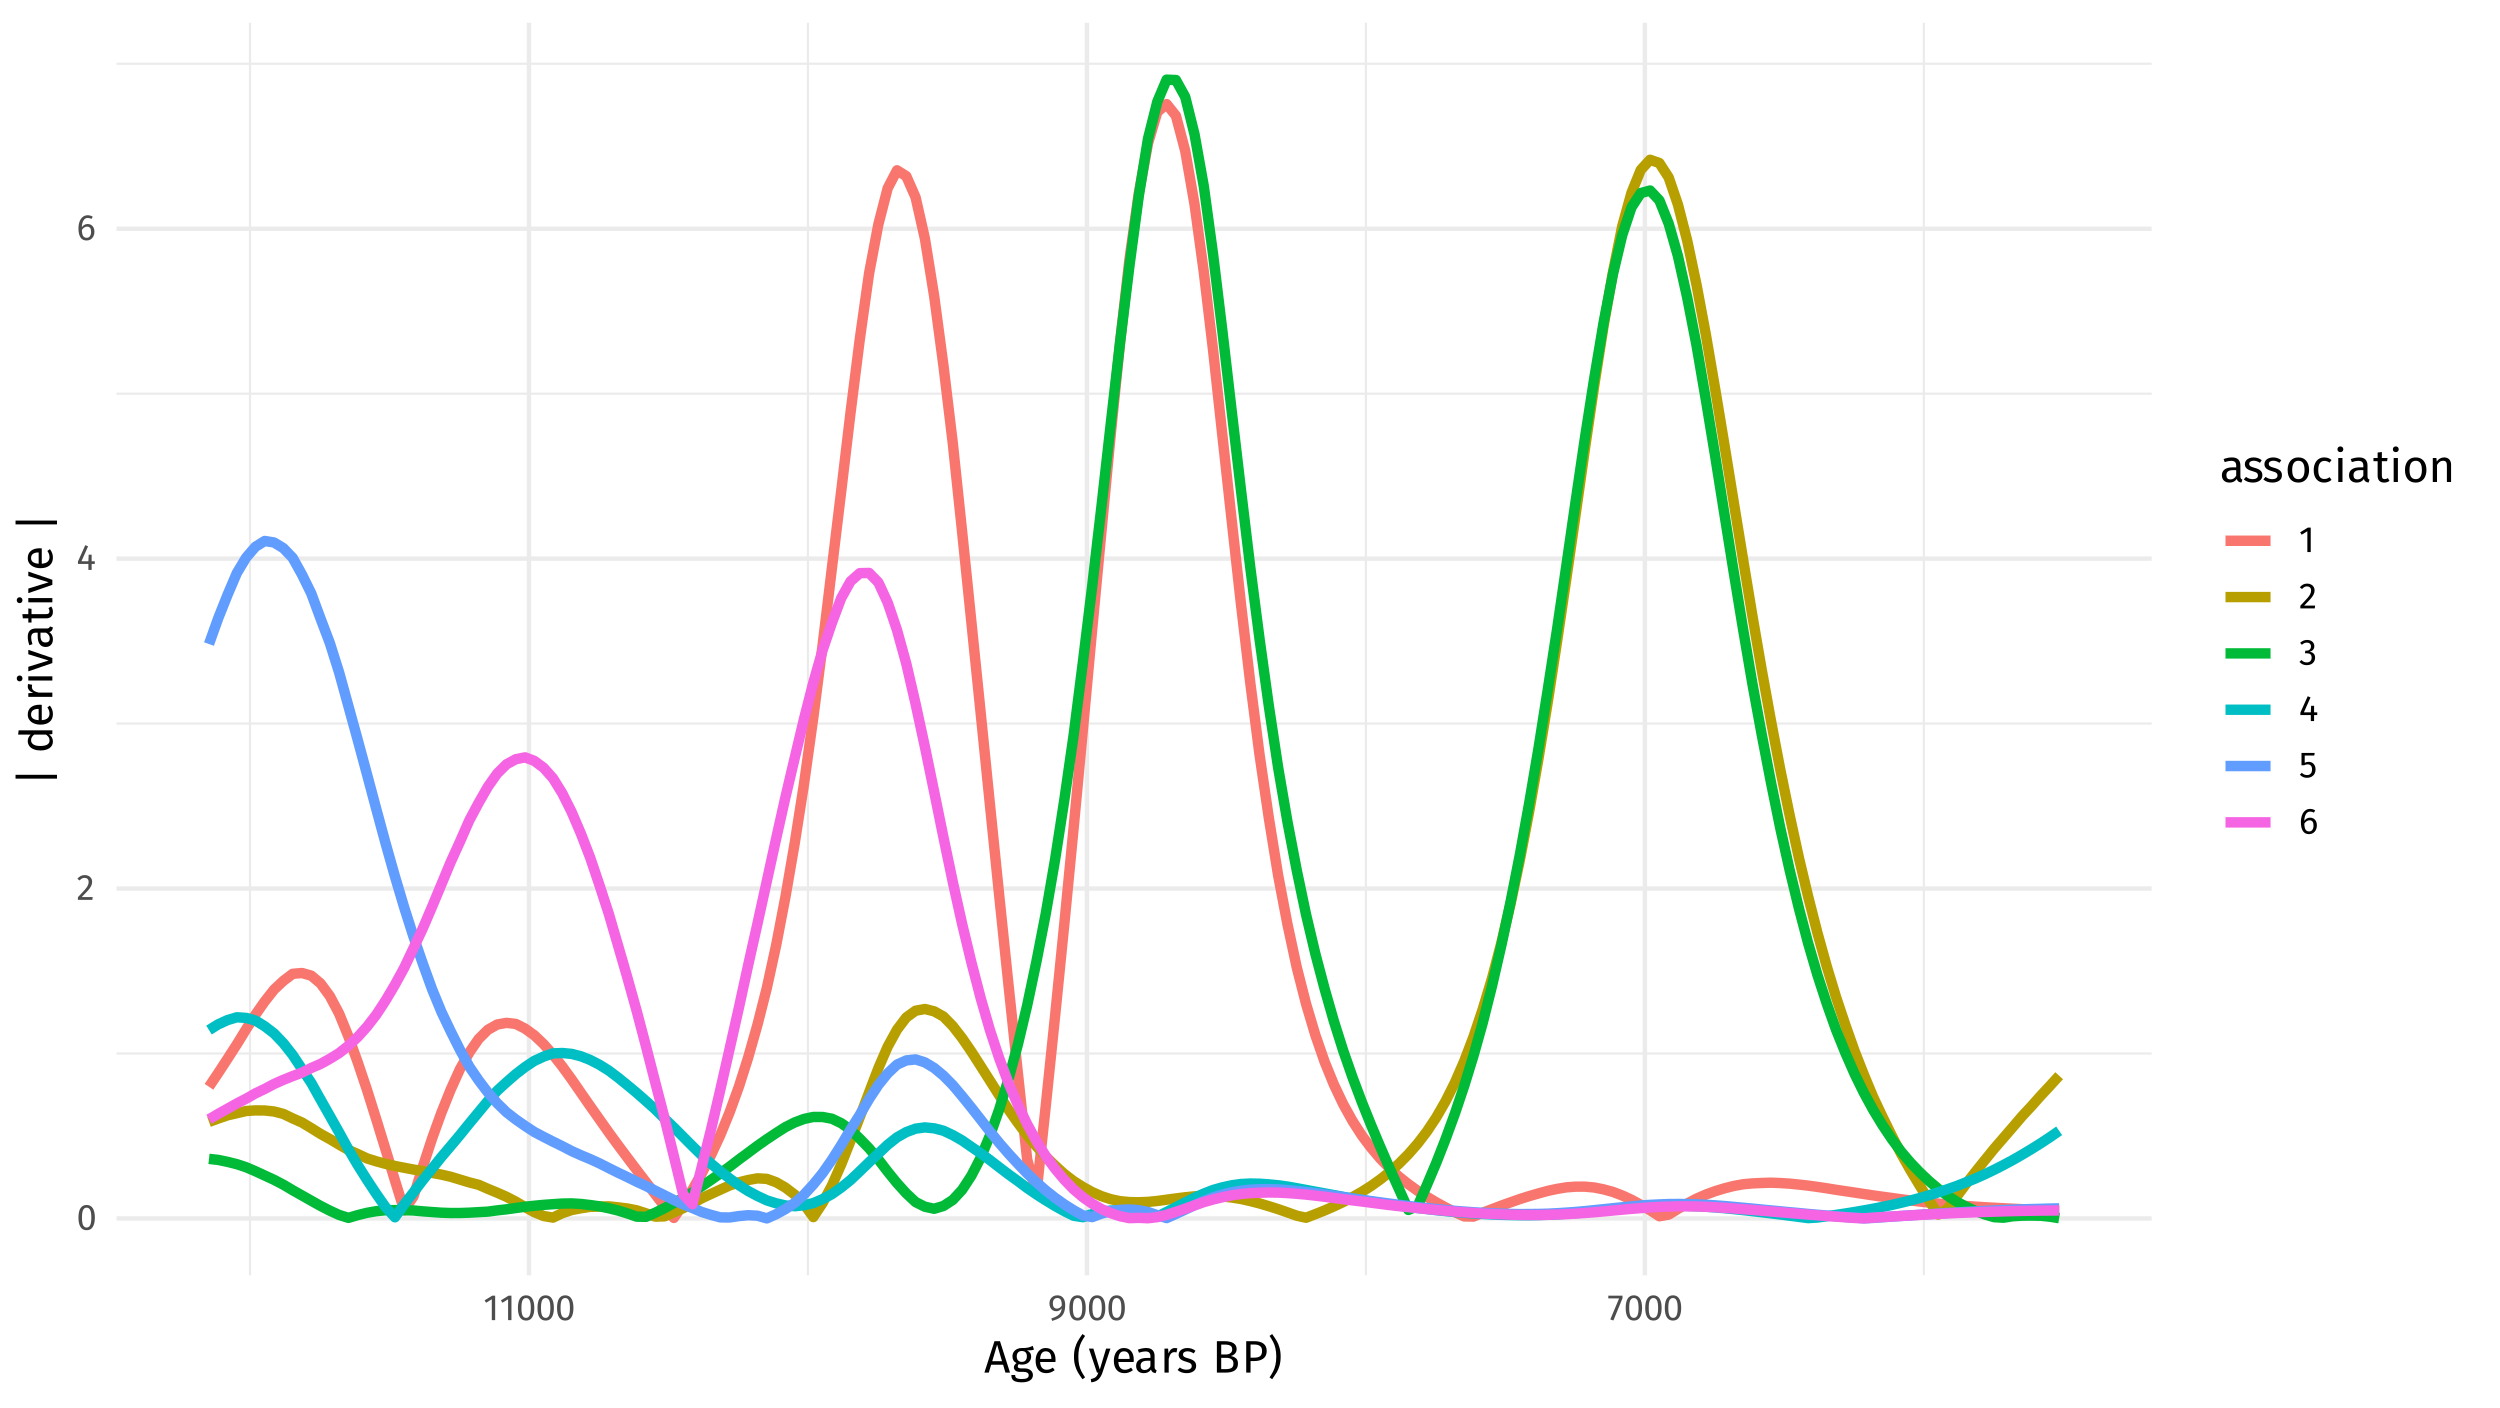 <?xml version="1.0" encoding="UTF-8"?>
<svg xmlns="http://www.w3.org/2000/svg" xmlns:xlink="http://www.w3.org/1999/xlink" width="767pt" height="432pt" viewBox="0 0 767 432" version="1.1">
<defs>
<g>
<symbol overflow="visible" id="glyph0-0">
<path style="stroke:none;" d="M 6.078 -11.766 L 6.078 3.922 L 1.375 3.922 L 1.375 -11.766 Z M 5.484 -11.188 L 2 -11.188 L 2 3.344 L 5.484 3.344 Z M 3.625 -5.047 C 4.07 -5.047 4.391 -4.926 4.578 -4.688 C 4.773 -4.445 4.875 -4.141 4.875 -3.766 C 4.875 -3.367 4.789 -3.062 4.625 -2.844 C 4.457 -2.625 4.188 -2.488 3.812 -2.438 L 3.812 -1.938 C 3.812 -1.852 3.781 -1.785 3.719 -1.734 C 3.664 -1.691 3.602 -1.672 3.531 -1.672 C 3.457 -1.672 3.391 -1.691 3.328 -1.734 C 3.273 -1.785 3.25 -1.852 3.25 -1.938 L 3.25 -2.875 C 3.645 -2.895 3.91 -2.969 4.047 -3.094 C 4.191 -3.219 4.266 -3.43 4.266 -3.734 C 4.266 -3.984 4.219 -4.176 4.125 -4.312 C 4.031 -4.445 3.848 -4.516 3.578 -4.516 C 3.367 -4.516 3.176 -4.473 3 -4.391 C 2.938 -4.367 2.891 -4.359 2.859 -4.359 C 2.773 -4.359 2.707 -4.379 2.656 -4.422 C 2.613 -4.473 2.594 -4.535 2.594 -4.609 C 2.594 -4.754 2.703 -4.863 2.922 -4.938 C 3.141 -5.008 3.375 -5.047 3.625 -5.047 Z M 3.531 -1.344 C 3.645 -1.344 3.738 -1.305 3.812 -1.234 C 3.883 -1.16 3.922 -1.066 3.922 -0.953 C 3.922 -0.828 3.883 -0.723 3.812 -0.641 C 3.738 -0.566 3.645 -0.531 3.531 -0.531 C 3.414 -0.531 3.32 -0.566 3.25 -0.641 C 3.176 -0.723 3.141 -0.828 3.141 -0.953 C 3.141 -1.066 3.176 -1.16 3.25 -1.234 C 3.32 -1.305 3.414 -1.344 3.531 -1.344 Z M 3.531 -1.344 "/>
</symbol>
<symbol overflow="visible" id="glyph0-1">
<path style="stroke:none;" d="M 3.125 -7.609 C 3.957 -7.609 4.582 -7.273 5 -6.609 C 5.426 -5.953 5.641 -4.992 5.641 -3.734 C 5.641 -2.484 5.426 -1.523 5 -0.859 C 4.582 -0.191 3.957 0.141 3.125 0.141 C 2.289 0.141 1.66 -0.191 1.234 -0.859 C 0.816 -1.523 0.609 -2.484 0.609 -3.734 C 0.609 -4.992 0.816 -5.953 1.234 -6.609 C 1.66 -7.273 2.289 -7.609 3.125 -7.609 Z M 3.125 -6.781 C 2.633 -6.781 2.27 -6.539 2.031 -6.062 C 1.801 -5.594 1.688 -4.816 1.688 -3.734 C 1.688 -2.66 1.801 -1.883 2.031 -1.406 C 2.27 -0.926 2.633 -0.688 3.125 -0.688 C 3.602 -0.688 3.961 -0.926 4.203 -1.406 C 4.441 -1.883 4.562 -2.66 4.562 -3.734 C 4.562 -4.805 4.441 -5.582 4.203 -6.062 C 3.961 -6.539 3.602 -6.781 3.125 -6.781 Z M 3.125 -6.781 "/>
</symbol>
<symbol overflow="visible" id="glyph0-2">
<path style="stroke:none;" d="M 2.547 -7.609 C 2.992 -7.609 3.391 -7.516 3.734 -7.328 C 4.078 -7.148 4.344 -6.906 4.531 -6.594 C 4.719 -6.289 4.812 -5.945 4.812 -5.562 C 4.812 -5.102 4.707 -4.664 4.5 -4.25 C 4.289 -3.832 3.973 -3.379 3.547 -2.891 C 3.117 -2.398 2.473 -1.723 1.609 -0.859 L 4.984 -0.859 L 4.859 0 L 0.438 0 L 0.438 -0.812 C 1.438 -1.852 2.145 -2.613 2.562 -3.094 C 2.977 -3.57 3.273 -3.988 3.453 -4.344 C 3.641 -4.707 3.734 -5.098 3.734 -5.516 C 3.734 -5.898 3.617 -6.203 3.391 -6.422 C 3.172 -6.641 2.875 -6.75 2.5 -6.75 C 2.188 -6.75 1.914 -6.688 1.688 -6.562 C 1.457 -6.438 1.211 -6.227 0.953 -5.938 L 0.281 -6.469 C 0.582 -6.852 0.922 -7.141 1.297 -7.328 C 1.672 -7.516 2.086 -7.609 2.547 -7.609 Z M 2.547 -7.609 "/>
</symbol>
<symbol overflow="visible" id="glyph0-3">
<path style="stroke:none;" d="M 5.625 -2.672 L 5.625 -1.844 L 4.656 -1.844 L 4.656 0 L 3.656 0 L 3.656 -1.844 L 0.453 -1.844 L 0.453 -2.594 L 2.703 -7.609 L 3.562 -7.25 L 1.531 -2.672 L 3.656 -2.672 L 3.75 -4.688 L 4.656 -4.688 L 4.656 -2.672 Z M 5.625 -2.672 "/>
</symbol>
<symbol overflow="visible" id="glyph0-4">
<path style="stroke:none;" d="M 3.453 -4.922 C 3.828 -4.922 4.172 -4.832 4.484 -4.656 C 4.805 -4.477 5.055 -4.207 5.234 -3.844 C 5.422 -3.488 5.516 -3.055 5.516 -2.547 C 5.516 -2.016 5.41 -1.547 5.203 -1.141 C 4.992 -0.734 4.707 -0.414 4.344 -0.188 C 3.977 0.031 3.578 0.141 3.141 0.141 C 2.266 0.141 1.625 -0.18 1.219 -0.828 C 0.812 -1.473 0.609 -2.367 0.609 -3.516 C 0.609 -4.328 0.723 -5.039 0.953 -5.656 C 1.18 -6.281 1.508 -6.758 1.938 -7.094 C 2.363 -7.438 2.867 -7.609 3.453 -7.609 C 4.016 -7.609 4.531 -7.453 5 -7.141 L 4.594 -6.469 C 4.238 -6.676 3.852 -6.781 3.438 -6.781 C 2.895 -6.781 2.469 -6.523 2.156 -6.016 C 1.844 -5.504 1.672 -4.812 1.641 -3.938 C 2.109 -4.594 2.711 -4.922 3.453 -4.922 Z M 3.141 -0.688 C 3.566 -0.688 3.895 -0.848 4.125 -1.172 C 4.363 -1.504 4.484 -1.953 4.484 -2.516 C 4.484 -3.578 4.078 -4.109 3.266 -4.109 C 2.941 -4.109 2.641 -4.016 2.359 -3.828 C 2.086 -3.648 1.852 -3.398 1.656 -3.078 C 1.676 -2.254 1.801 -1.648 2.031 -1.266 C 2.27 -0.879 2.641 -0.688 3.141 -0.688 Z M 3.141 -0.688 "/>
</symbol>
<symbol overflow="visible" id="glyph0-5">
<path style="stroke:none;" d="M 4.641 -7.5 L 4.641 -6.719 L 1.844 0.109 L 0.891 -0.203 L 3.594 -6.656 L 0.281 -6.656 L 0.281 -7.5 Z M 4.641 -7.5 "/>
</symbol>
<symbol overflow="visible" id="glyph0-6">
<path style="stroke:none;" d="M 2.906 -7.609 C 3.695 -7.609 4.297 -7.348 4.703 -6.828 C 5.117 -6.305 5.328 -5.594 5.328 -4.688 C 5.328 -3.664 5.188 -2.844 4.906 -2.219 C 4.633 -1.594 4.211 -1.094 3.641 -0.719 C 3.078 -0.352 2.305 -0.031 1.328 0.25 L 1.094 -0.531 C 2.094 -0.812 2.859 -1.191 3.391 -1.672 C 3.93 -2.16 4.219 -2.812 4.25 -3.625 C 4.082 -3.352 3.852 -3.133 3.562 -2.969 C 3.27 -2.801 2.941 -2.719 2.578 -2.719 C 2.191 -2.719 1.836 -2.816 1.516 -3.016 C 1.203 -3.211 0.953 -3.492 0.766 -3.859 C 0.586 -4.223 0.5 -4.645 0.5 -5.125 C 0.5 -5.633 0.609 -6.078 0.828 -6.453 C 1.047 -6.828 1.332 -7.113 1.688 -7.312 C 2.051 -7.508 2.457 -7.609 2.906 -7.609 Z M 2.797 -3.531 C 3.379 -3.531 3.875 -3.836 4.281 -4.453 C 4.289 -5.285 4.188 -5.879 3.969 -6.234 C 3.75 -6.598 3.398 -6.781 2.922 -6.781 C 2.484 -6.781 2.145 -6.633 1.906 -6.344 C 1.664 -6.062 1.547 -5.648 1.547 -5.109 C 1.547 -4.586 1.656 -4.191 1.875 -3.922 C 2.102 -3.66 2.41 -3.531 2.797 -3.531 Z M 2.797 -3.531 "/>
</symbol>
<symbol overflow="visible" id="glyph0-7">
<path style="stroke:none;" d="M 3.625 -7.5 L 3.625 0 L 2.594 0 L 2.594 -6.391 L 0.844 -5.328 L 0.391 -6.062 L 2.719 -7.5 Z M 3.625 -7.5 "/>
</symbol>
<symbol overflow="visible" id="glyph0-8">
<path style="stroke:none;" d="M 2.516 -7.609 C 2.984 -7.609 3.383 -7.52 3.719 -7.344 C 4.051 -7.176 4.301 -6.945 4.469 -6.656 C 4.645 -6.363 4.734 -6.047 4.734 -5.703 C 4.734 -5.242 4.598 -4.867 4.328 -4.578 C 4.066 -4.285 3.719 -4.086 3.281 -3.984 C 3.781 -3.93 4.188 -3.75 4.5 -3.438 C 4.812 -3.125 4.969 -2.695 4.969 -2.156 C 4.969 -1.727 4.863 -1.336 4.656 -0.984 C 4.445 -0.629 4.148 -0.352 3.766 -0.156 C 3.379 0.039 2.93 0.141 2.422 0.141 C 1.961 0.141 1.539 0.055 1.156 -0.109 C 0.781 -0.285 0.453 -0.539 0.172 -0.875 L 0.781 -1.438 C 1.031 -1.188 1.281 -1 1.531 -0.875 C 1.789 -0.758 2.078 -0.703 2.391 -0.703 C 2.859 -0.703 3.227 -0.832 3.5 -1.094 C 3.77 -1.363 3.906 -1.723 3.906 -2.172 C 3.906 -2.66 3.773 -3.004 3.516 -3.203 C 3.266 -3.41 2.895 -3.516 2.406 -3.516 L 1.844 -3.516 L 1.969 -4.312 L 2.359 -4.312 C 2.742 -4.312 3.062 -4.426 3.312 -4.656 C 3.57 -4.883 3.703 -5.211 3.703 -5.641 C 3.703 -5.984 3.586 -6.258 3.359 -6.469 C 3.141 -6.676 2.844 -6.781 2.469 -6.781 C 2.176 -6.781 1.906 -6.727 1.656 -6.625 C 1.414 -6.52 1.172 -6.348 0.922 -6.109 L 0.375 -6.719 C 1.008 -7.312 1.723 -7.609 2.516 -7.609 Z M 2.516 -7.609 "/>
</symbol>
<symbol overflow="visible" id="glyph0-9">
<path style="stroke:none;" d="M 4.703 -6.688 L 1.781 -6.688 L 1.781 -4.484 C 2.164 -4.672 2.566 -4.766 2.984 -4.766 C 3.617 -4.766 4.129 -4.551 4.516 -4.125 C 4.91 -3.707 5.109 -3.129 5.109 -2.391 C 5.109 -1.898 5 -1.461 4.781 -1.078 C 4.562 -0.691 4.254 -0.391 3.859 -0.172 C 3.473 0.035 3.023 0.141 2.516 0.141 C 2.055 0.141 1.645 0.062 1.281 -0.094 C 0.926 -0.258 0.598 -0.5 0.297 -0.812 L 0.891 -1.406 C 1.129 -1.164 1.375 -0.988 1.625 -0.875 C 1.883 -0.758 2.176 -0.703 2.5 -0.703 C 2.977 -0.703 3.352 -0.852 3.625 -1.156 C 3.895 -1.457 4.031 -1.879 4.031 -2.422 C 4.031 -2.961 3.906 -3.359 3.656 -3.609 C 3.414 -3.859 3.086 -3.984 2.672 -3.984 C 2.473 -3.984 2.289 -3.961 2.125 -3.922 C 1.957 -3.879 1.785 -3.812 1.609 -3.719 L 0.797 -3.719 L 0.797 -7.5 L 4.844 -7.5 Z M 4.703 -6.688 "/>
</symbol>
<symbol overflow="visible" id="glyph1-0">
<path style="stroke:none;" d="M 7.609 -14.703 L 7.609 4.906 L 1.719 4.906 L 1.719 -14.703 Z M 6.844 -13.969 L 2.484 -13.969 L 2.484 4.172 L 6.844 4.172 Z M 4.531 -6.312 C 5.094 -6.312 5.492 -6.16 5.734 -5.859 C 5.973 -5.566 6.094 -5.18 6.094 -4.703 C 6.094 -4.211 5.984 -3.832 5.766 -3.562 C 5.555 -3.289 5.223 -3.117 4.766 -3.047 L 4.766 -2.422 C 4.766 -2.316 4.727 -2.234 4.656 -2.172 C 4.582 -2.117 4.5 -2.094 4.406 -2.094 C 4.312 -2.094 4.227 -2.117 4.156 -2.172 C 4.094 -2.234 4.062 -2.316 4.062 -2.422 L 4.062 -3.594 C 4.551 -3.625 4.883 -3.719 5.062 -3.875 C 5.238 -4.031 5.328 -4.297 5.328 -4.672 C 5.328 -4.984 5.266 -5.223 5.141 -5.391 C 5.023 -5.555 4.805 -5.641 4.484 -5.641 C 4.211 -5.641 3.969 -5.586 3.75 -5.484 C 3.676 -5.461 3.613 -5.453 3.562 -5.453 C 3.469 -5.453 3.391 -5.477 3.328 -5.531 C 3.266 -5.594 3.234 -5.672 3.234 -5.766 C 3.234 -5.941 3.367 -6.078 3.641 -6.172 C 3.922 -6.266 4.219 -6.312 4.531 -6.312 Z M 4.406 -1.688 C 4.551 -1.688 4.672 -1.641 4.766 -1.547 C 4.859 -1.453 4.906 -1.332 4.906 -1.188 C 4.906 -1.039 4.859 -0.914 4.766 -0.812 C 4.672 -0.719 4.551 -0.672 4.406 -0.672 C 4.27 -0.672 4.156 -0.719 4.062 -0.812 C 3.969 -0.914 3.922 -1.039 3.922 -1.188 C 3.922 -1.332 3.969 -1.453 4.062 -1.547 C 4.156 -1.641 4.27 -1.688 4.406 -1.688 Z M 4.406 -1.688 "/>
</symbol>
<symbol overflow="visible" id="glyph1-1">
<path style="stroke:none;" d="M 6.531 0 L 5.812 -2.422 L 2.156 -2.422 L 1.422 0 L 0.078 0 L 3.172 -9.641 L 4.859 -9.641 L 7.938 0 Z M 2.484 -3.5 L 5.484 -3.5 L 3.984 -8.547 Z M 2.484 -3.5 "/>
</symbol>
<symbol overflow="visible" id="glyph1-2">
<path style="stroke:none;" d="M 7.281 -7.047 C 7 -6.953 6.691 -6.891 6.359 -6.859 C 6.023 -6.828 5.613 -6.812 5.125 -6.812 C 5.988 -6.426 6.422 -5.805 6.422 -4.953 C 6.422 -4.211 6.164 -3.609 5.656 -3.141 C 5.156 -2.68 4.473 -2.453 3.609 -2.453 C 3.273 -2.453 2.961 -2.5 2.672 -2.594 C 2.555 -2.52 2.469 -2.414 2.406 -2.281 C 2.344 -2.156 2.312 -2.031 2.312 -1.906 C 2.312 -1.5 2.633 -1.297 3.281 -1.297 L 4.453 -1.297 C 4.941 -1.297 5.379 -1.207 5.766 -1.031 C 6.148 -0.852 6.445 -0.609 6.656 -0.297 C 6.863 0.004 6.969 0.348 6.969 0.734 C 6.969 1.453 6.672 2.004 6.078 2.391 C 5.492 2.785 4.641 2.984 3.516 2.984 C 2.723 2.984 2.094 2.898 1.625 2.734 C 1.164 2.566 0.836 2.32 0.641 2 C 0.441 1.676 0.344 1.254 0.344 0.734 L 1.516 0.734 C 1.516 1.035 1.566 1.27 1.672 1.438 C 1.785 1.613 1.988 1.742 2.281 1.828 C 2.57 1.922 2.984 1.969 3.516 1.969 C 4.285 1.969 4.836 1.875 5.172 1.688 C 5.504 1.5 5.672 1.211 5.672 0.828 C 5.672 0.484 5.539 0.223 5.281 0.047 C 5.02 -0.129 4.656 -0.219 4.188 -0.219 L 3.031 -0.219 C 2.406 -0.219 1.93 -0.348 1.609 -0.609 C 1.285 -0.879 1.125 -1.219 1.125 -1.625 C 1.125 -1.863 1.191 -2.094 1.328 -2.312 C 1.473 -2.539 1.676 -2.742 1.938 -2.922 C 1.5 -3.148 1.18 -3.426 0.984 -3.75 C 0.785 -4.082 0.688 -4.488 0.688 -4.969 C 0.688 -5.469 0.805 -5.91 1.047 -6.297 C 1.297 -6.691 1.641 -7 2.078 -7.219 C 2.516 -7.438 3 -7.547 3.531 -7.547 C 4.102 -7.535 4.586 -7.555 4.984 -7.609 C 5.379 -7.66 5.703 -7.727 5.953 -7.812 C 6.211 -7.906 6.531 -8.035 6.906 -8.203 Z M 3.531 -6.625 C 3.039 -6.625 2.66 -6.473 2.391 -6.172 C 2.129 -5.867 2 -5.469 2 -4.969 C 2 -4.469 2.133 -4.062 2.406 -3.75 C 2.676 -3.445 3.062 -3.297 3.562 -3.297 C 4.062 -3.297 4.441 -3.441 4.703 -3.734 C 4.973 -4.035 5.109 -4.453 5.109 -4.984 C 5.109 -6.078 4.582 -6.625 3.531 -6.625 Z M 3.531 -6.625 "/>
</symbol>
<symbol overflow="visible" id="glyph1-3">
<path style="stroke:none;" d="M 6.906 -3.906 C 6.906 -3.688 6.895 -3.469 6.875 -3.25 L 2.172 -3.25 C 2.223 -2.438 2.426 -1.836 2.781 -1.453 C 3.133 -1.066 3.594 -0.875 4.156 -0.875 C 4.508 -0.875 4.836 -0.926 5.141 -1.031 C 5.441 -1.133 5.754 -1.301 6.078 -1.531 L 6.641 -0.75 C 5.848 -0.133 4.988 0.172 4.062 0.172 C 3.031 0.172 2.227 -0.16 1.656 -0.828 C 1.082 -1.504 0.797 -2.43 0.797 -3.609 C 0.797 -4.379 0.922 -5.055 1.172 -5.641 C 1.422 -6.234 1.773 -6.695 2.234 -7.031 C 2.691 -7.375 3.234 -7.547 3.859 -7.547 C 4.836 -7.547 5.586 -7.223 6.109 -6.578 C 6.641 -5.93 6.906 -5.039 6.906 -3.906 Z M 5.625 -4.281 C 5.625 -5.008 5.477 -5.566 5.188 -5.953 C 4.906 -6.336 4.473 -6.531 3.891 -6.531 C 2.836 -6.531 2.266 -5.754 2.172 -4.203 L 5.625 -4.203 Z M 5.625 -4.281 "/>
</symbol>
<symbol overflow="visible" id="glyph1-4">
<path style="stroke:none;" d=""/>
</symbol>
<symbol overflow="visible" id="glyph1-5">
<path style="stroke:none;" d="M 3.969 -11.266 C 3.488 -10.547 3.102 -9.906 2.812 -9.344 C 2.531 -8.781 2.305 -8.141 2.141 -7.422 C 1.984 -6.703 1.906 -5.863 1.906 -4.906 C 1.906 -3.945 1.984 -3.109 2.141 -2.391 C 2.305 -1.672 2.531 -1.023 2.812 -0.453 C 3.102 0.117 3.488 0.758 3.969 1.469 L 3.156 2.031 C 2.539 1.156 2.066 0.438 1.734 -0.125 C 1.41 -0.695 1.133 -1.375 0.906 -2.156 C 0.676 -2.945 0.562 -3.863 0.562 -4.906 C 0.562 -5.938 0.676 -6.844 0.906 -7.625 C 1.133 -8.414 1.41 -9.094 1.734 -9.656 C 2.066 -10.227 2.539 -10.953 3.156 -11.828 Z M 3.969 -11.266 "/>
</symbol>
<symbol overflow="visible" id="glyph1-6">
<path style="stroke:none;" d="M 4.281 0.047 C 3.988 0.898 3.582 1.578 3.062 2.078 C 2.551 2.578 1.816 2.879 0.859 2.984 L 0.719 1.969 C 1.195 1.883 1.582 1.766 1.875 1.609 C 2.164 1.453 2.395 1.25 2.562 1 C 2.738 0.75 2.898 0.414 3.047 0 L 2.625 0 L 0.141 -7.375 L 1.516 -7.375 L 3.484 -0.938 L 5.422 -7.375 L 6.75 -7.375 Z M 4.281 0.047 "/>
</symbol>
<symbol overflow="visible" id="glyph1-7">
<path style="stroke:none;" d="M 6.297 -1.719 C 6.297 -1.426 6.348 -1.207 6.453 -1.062 C 6.555 -0.914 6.711 -0.805 6.922 -0.734 L 6.625 0.172 C 6.238 0.117 5.926 0.008 5.688 -0.156 C 5.457 -0.32 5.289 -0.582 5.188 -0.938 C 4.688 -0.195 3.953 0.172 2.984 0.172 C 2.254 0.172 1.676 -0.031 1.25 -0.438 C 0.832 -0.852 0.625 -1.395 0.625 -2.062 C 0.625 -2.844 0.906 -3.441 1.469 -3.859 C 2.039 -4.285 2.844 -4.5 3.875 -4.5 L 5.016 -4.5 L 5.016 -5.047 C 5.016 -5.566 4.883 -5.938 4.625 -6.156 C 4.375 -6.383 3.988 -6.5 3.469 -6.5 C 2.926 -6.5 2.266 -6.367 1.484 -6.109 L 1.156 -7.047 C 2.07 -7.379 2.922 -7.547 3.703 -7.547 C 4.578 -7.547 5.227 -7.332 5.656 -6.906 C 6.082 -6.477 6.297 -5.875 6.297 -5.094 Z M 3.281 -0.797 C 4.008 -0.797 4.586 -1.18 5.016 -1.953 L 5.016 -3.641 L 4.047 -3.641 C 2.68 -3.641 2 -3.133 2 -2.125 C 2 -1.688 2.102 -1.352 2.312 -1.125 C 2.531 -0.906 2.852 -0.797 3.281 -0.797 Z M 3.281 -0.797 "/>
</symbol>
<symbol overflow="visible" id="glyph1-8">
<path style="stroke:none;" d="M 4.531 -7.547 C 4.789 -7.547 5.035 -7.52 5.266 -7.469 L 5.031 -6.203 C 4.801 -6.254 4.582 -6.281 4.375 -6.281 C 3.926 -6.281 3.562 -6.113 3.281 -5.781 C 3 -5.445 2.781 -4.926 2.625 -4.219 L 2.625 0 L 1.328 0 L 1.328 -7.375 L 2.438 -7.375 L 2.562 -5.875 C 2.758 -6.426 3.023 -6.844 3.359 -7.125 C 3.691 -7.406 4.082 -7.547 4.531 -7.547 Z M 4.531 -7.547 "/>
</symbol>
<symbol overflow="visible" id="glyph1-9">
<path style="stroke:none;" d="M 3.328 -7.547 C 3.836 -7.547 4.289 -7.473 4.688 -7.328 C 5.094 -7.191 5.477 -6.984 5.844 -6.703 L 5.297 -5.891 C 4.953 -6.109 4.629 -6.27 4.328 -6.375 C 4.023 -6.477 3.707 -6.531 3.375 -6.531 C 2.957 -6.531 2.625 -6.441 2.375 -6.266 C 2.133 -6.086 2.016 -5.852 2.016 -5.562 C 2.016 -5.258 2.129 -5.023 2.359 -4.859 C 2.586 -4.691 3 -4.531 3.594 -4.375 C 4.414 -4.164 5.031 -3.883 5.438 -3.531 C 5.844 -3.176 6.047 -2.691 6.047 -2.078 C 6.047 -1.348 5.766 -0.789 5.203 -0.406 C 4.641 -0.02 3.953 0.172 3.141 0.172 C 2.016 0.172 1.082 -0.148 0.344 -0.797 L 1.031 -1.578 C 1.656 -1.109 2.348 -0.875 3.109 -0.875 C 3.598 -0.875 3.984 -0.973 4.266 -1.172 C 4.547 -1.367 4.688 -1.641 4.688 -1.984 C 4.688 -2.234 4.633 -2.438 4.531 -2.594 C 4.426 -2.75 4.25 -2.883 4 -3 C 3.75 -3.113 3.379 -3.238 2.891 -3.375 C 2.109 -3.582 1.539 -3.859 1.188 -4.203 C 0.844 -4.547 0.672 -4.984 0.672 -5.516 C 0.672 -5.898 0.785 -6.25 1.016 -6.562 C 1.242 -6.875 1.562 -7.113 1.969 -7.281 C 2.375 -7.457 2.828 -7.547 3.328 -7.547 Z M 3.328 -7.547 "/>
</symbol>
<symbol overflow="visible" id="glyph1-10">
<path style="stroke:none;" d="M 5.656 -5.094 C 6.32 -4.977 6.859 -4.742 7.266 -4.391 C 7.672 -4.035 7.875 -3.488 7.875 -2.75 C 7.875 -0.914 6.602 0 4.062 0 L 1.406 0 L 1.406 -9.641 L 3.688 -9.641 C 4.906 -9.641 5.836 -9.438 6.484 -9.031 C 7.141 -8.633 7.469 -8.023 7.469 -7.203 C 7.469 -6.648 7.289 -6.188 6.938 -5.812 C 6.582 -5.438 6.156 -5.195 5.656 -5.094 Z M 2.734 -8.594 L 2.734 -5.562 L 4.188 -5.562 C 4.75 -5.562 5.207 -5.695 5.562 -5.969 C 5.926 -6.238 6.109 -6.617 6.109 -7.109 C 6.109 -7.672 5.914 -8.055 5.531 -8.266 C 5.156 -8.484 4.586 -8.594 3.828 -8.594 Z M 4.062 -1.062 C 4.844 -1.062 5.441 -1.176 5.859 -1.406 C 6.273 -1.645 6.484 -2.094 6.484 -2.75 C 6.484 -3.383 6.281 -3.836 5.875 -4.109 C 5.477 -4.391 4.957 -4.531 4.312 -4.531 L 2.734 -4.531 L 2.734 -1.062 Z M 4.062 -1.062 "/>
</symbol>
<symbol overflow="visible" id="glyph1-11">
<path style="stroke:none;" d="M 3.938 -9.641 C 5.125 -9.641 6.047 -9.391 6.703 -8.891 C 7.359 -8.391 7.688 -7.645 7.688 -6.656 C 7.688 -5.602 7.344 -4.82 6.656 -4.312 C 5.977 -3.801 5.078 -3.547 3.953 -3.547 L 2.734 -3.547 L 2.734 0 L 1.406 0 L 1.406 -9.641 Z M 3.891 -4.594 C 4.66 -4.594 5.25 -4.738 5.656 -5.031 C 6.062 -5.332 6.266 -5.875 6.266 -6.656 C 6.266 -7.344 6.062 -7.836 5.656 -8.141 C 5.25 -8.453 4.672 -8.609 3.922 -8.609 L 2.734 -8.609 L 2.734 -4.594 Z M 3.891 -4.594 "/>
</symbol>
<symbol overflow="visible" id="glyph1-12">
<path style="stroke:none;" d="M 1.375 -11.828 C 1.988 -10.953 2.461 -10.227 2.797 -9.656 C 3.129 -9.094 3.406 -8.414 3.625 -7.625 C 3.852 -6.844 3.969 -5.938 3.969 -4.906 C 3.969 -3.863 3.852 -2.945 3.625 -2.156 C 3.406 -1.375 3.129 -0.695 2.797 -0.125 C 2.461 0.438 1.988 1.156 1.375 2.031 L 0.562 1.469 C 1.039 0.758 1.422 0.117 1.703 -0.453 C 1.992 -1.023 2.219 -1.672 2.375 -2.391 C 2.539 -3.109 2.625 -3.945 2.625 -4.906 C 2.625 -5.863 2.539 -6.703 2.375 -7.422 C 2.219 -8.141 1.992 -8.781 1.703 -9.344 C 1.422 -9.906 1.039 -10.547 0.562 -11.266 Z M 1.375 -11.828 "/>
</symbol>
<symbol overflow="visible" id="glyph1-13">
<path style="stroke:none;" d="M 4.109 -7.547 C 5.141 -7.547 5.941 -7.195 6.516 -6.5 C 7.086 -5.812 7.375 -4.879 7.375 -3.703 C 7.375 -2.93 7.242 -2.254 6.984 -1.672 C 6.723 -1.086 6.344 -0.633 5.844 -0.312 C 5.352 0.008 4.77 0.172 4.094 0.172 C 3.051 0.172 2.238 -0.172 1.656 -0.859 C 1.082 -1.555 0.797 -2.5 0.797 -3.688 C 0.797 -4.445 0.926 -5.117 1.188 -5.703 C 1.445 -6.285 1.82 -6.738 2.312 -7.062 C 2.812 -7.383 3.41 -7.547 4.109 -7.547 Z M 4.109 -6.516 C 2.828 -6.516 2.188 -5.57 2.188 -3.688 C 2.188 -1.812 2.82 -0.875 4.094 -0.875 C 5.352 -0.875 5.984 -1.816 5.984 -3.703 C 5.984 -5.578 5.359 -6.516 4.109 -6.516 Z M 4.109 -6.516 "/>
</symbol>
<symbol overflow="visible" id="glyph1-14">
<path style="stroke:none;" d="M 4.016 -7.547 C 4.453 -7.547 4.852 -7.484 5.219 -7.359 C 5.582 -7.234 5.93 -7.031 6.266 -6.75 L 5.656 -5.938 C 5.395 -6.125 5.141 -6.258 4.891 -6.344 C 4.641 -6.438 4.367 -6.484 4.078 -6.484 C 3.473 -6.484 3.004 -6.242 2.672 -5.766 C 2.348 -5.285 2.188 -4.582 2.188 -3.656 C 2.188 -2.719 2.348 -2.023 2.672 -1.578 C 2.992 -1.141 3.461 -0.922 4.078 -0.922 C 4.367 -0.922 4.633 -0.961 4.875 -1.047 C 5.113 -1.141 5.383 -1.285 5.688 -1.484 L 6.266 -0.641 C 5.598 -0.098 4.848 0.172 4.016 0.172 C 3.016 0.172 2.227 -0.16 1.656 -0.828 C 1.082 -1.504 0.797 -2.438 0.797 -3.625 C 0.797 -4.406 0.926 -5.086 1.188 -5.672 C 1.445 -6.266 1.816 -6.723 2.297 -7.047 C 2.785 -7.379 3.359 -7.547 4.016 -7.547 Z M 4.016 -7.547 "/>
</symbol>
<symbol overflow="visible" id="glyph1-15">
<path style="stroke:none;" d="M 2.625 -7.375 L 2.625 0 L 1.328 0 L 1.328 -7.375 Z M 1.969 -10.922 C 2.238 -10.922 2.457 -10.836 2.625 -10.672 C 2.789 -10.504 2.875 -10.289 2.875 -10.031 C 2.875 -9.781 2.789 -9.57 2.625 -9.406 C 2.457 -9.25 2.238 -9.172 1.969 -9.172 C 1.707 -9.172 1.492 -9.25 1.328 -9.406 C 1.16 -9.57 1.078 -9.781 1.078 -10.031 C 1.078 -10.289 1.16 -10.504 1.328 -10.672 C 1.492 -10.836 1.707 -10.922 1.969 -10.922 Z M 1.969 -10.922 "/>
</symbol>
<symbol overflow="visible" id="glyph1-16">
<path style="stroke:none;" d="M 5.047 -0.344 C 4.566 0 4.02 0.172 3.406 0.172 C 2.781 0.172 2.289 -0.004 1.938 -0.359 C 1.582 -0.723 1.406 -1.25 1.406 -1.938 L 1.406 -6.391 L 0.125 -6.391 L 0.125 -7.375 L 1.406 -7.375 L 1.406 -9.047 L 2.703 -9.203 L 2.703 -7.375 L 4.453 -7.375 L 4.312 -6.391 L 2.703 -6.391 L 2.703 -1.984 C 2.703 -1.598 2.77 -1.316 2.906 -1.141 C 3.039 -0.973 3.266 -0.891 3.578 -0.891 C 3.867 -0.891 4.195 -0.988 4.562 -1.188 Z M 5.047 -0.344 "/>
</symbol>
<symbol overflow="visible" id="glyph1-17">
<path style="stroke:none;" d="M 4.797 -7.547 C 5.473 -7.547 6 -7.344 6.375 -6.938 C 6.75 -6.539 6.938 -5.992 6.938 -5.297 L 6.938 0 L 5.656 0 L 5.656 -5.109 C 5.656 -5.629 5.555 -5.992 5.359 -6.203 C 5.16 -6.422 4.875 -6.531 4.5 -6.531 C 4.102 -6.531 3.754 -6.414 3.453 -6.188 C 3.16 -5.969 2.883 -5.648 2.625 -5.234 L 2.625 0 L 1.328 0 L 1.328 -7.375 L 2.438 -7.375 L 2.547 -6.281 C 2.805 -6.676 3.129 -6.984 3.516 -7.203 C 3.91 -7.43 4.336 -7.547 4.797 -7.547 Z M 4.797 -7.547 "/>
</symbol>
<symbol overflow="visible" id="glyph2-0">
<path style="stroke:none;" d="M -14.703 -7.609 L 4.906 -7.609 L 4.906 -1.719 L -14.703 -1.719 Z M -13.969 -6.844 L -13.969 -2.484 L 4.172 -2.484 L 4.172 -6.844 Z M -6.312 -4.531 C -6.312 -5.094 -6.16 -5.492 -5.859 -5.734 C -5.566 -5.973 -5.18 -6.094 -4.703 -6.094 C -4.211 -6.094 -3.832 -5.984 -3.562 -5.766 C -3.289 -5.555 -3.117 -5.223 -3.047 -4.766 L -2.422 -4.766 C -2.316 -4.766 -2.234 -4.727 -2.172 -4.656 C -2.117 -4.582 -2.094 -4.5 -2.094 -4.406 C -2.094 -4.312 -2.117 -4.227 -2.172 -4.156 C -2.234 -4.094 -2.316 -4.062 -2.422 -4.062 L -3.594 -4.062 C -3.625 -4.551 -3.719 -4.883 -3.875 -5.062 C -4.031 -5.238 -4.297 -5.328 -4.672 -5.328 C -4.984 -5.328 -5.223 -5.266 -5.391 -5.141 C -5.555 -5.023 -5.641 -4.805 -5.641 -4.484 C -5.641 -4.211 -5.586 -3.969 -5.484 -3.75 C -5.461 -3.676 -5.453 -3.613 -5.453 -3.562 C -5.453 -3.469 -5.477 -3.391 -5.531 -3.328 C -5.594 -3.266 -5.672 -3.234 -5.766 -3.234 C -5.941 -3.234 -6.078 -3.367 -6.172 -3.641 C -6.266 -3.922 -6.312 -4.219 -6.312 -4.531 Z M -1.688 -4.406 C -1.688 -4.551 -1.641 -4.672 -1.547 -4.766 C -1.453 -4.859 -1.332 -4.906 -1.188 -4.906 C -1.039 -4.906 -0.914 -4.859 -0.812 -4.766 C -0.719 -4.672 -0.672 -4.551 -0.672 -4.406 C -0.672 -4.27 -0.719 -4.156 -0.812 -4.062 C -0.914 -3.969 -1.039 -3.922 -1.188 -3.922 C -1.332 -3.922 -1.453 -3.969 -1.547 -4.062 C -1.641 -4.156 -1.688 -4.27 -1.688 -4.406 Z M -1.688 -4.406 "/>
</symbol>
<symbol overflow="visible" id="glyph2-1">
<path style="stroke:none;" d="M -11.297 -3.406 L 1.422 -3.406 L 1.422 -2.234 L -11.297 -2.234 Z M -11.297 -3.406 "/>
</symbol>
<symbol overflow="visible" id="glyph2-2">
<path style="stroke:none;" d=""/>
</symbol>
<symbol overflow="visible" id="glyph2-3">
<path style="stroke:none;" d="M -10.344 -7.047 L 0 -7.047 L 0 -5.906 L -1.016 -5.781 C -0.648 -5.539 -0.359 -5.238 -0.141 -4.875 C 0.066 -4.508 0.172 -4.102 0.172 -3.656 C 0.172 -2.781 -0.172 -2.098 -0.859 -1.609 C -1.555 -1.117 -2.488 -0.875 -3.656 -0.875 C -4.406 -0.875 -5.07 -0.988 -5.656 -1.219 C -6.25 -1.445 -6.711 -1.781 -7.047 -2.219 C -7.379 -2.664 -7.547 -3.18 -7.547 -3.766 C -7.547 -4.523 -7.242 -5.188 -6.641 -5.75 L -10.5 -5.75 Z M -0.859 -3.938 C -0.859 -4.32 -0.945 -4.656 -1.125 -4.938 C -1.312 -5.219 -1.586 -5.488 -1.953 -5.75 L -5.562 -5.75 C -5.875 -5.508 -6.113 -5.25 -6.281 -4.969 C -6.445 -4.695 -6.531 -4.391 -6.531 -4.047 C -6.531 -3.473 -6.289 -3.031 -5.812 -2.719 C -5.332 -2.406 -4.625 -2.25 -3.688 -2.25 C -2.727 -2.25 -2.016 -2.395 -1.547 -2.688 C -1.086 -2.977 -0.859 -3.395 -0.859 -3.938 Z M -0.859 -3.938 "/>
</symbol>
<symbol overflow="visible" id="glyph2-4">
<path style="stroke:none;" d="M -3.906 -6.906 C -3.688 -6.906 -3.469 -6.895 -3.25 -6.875 L -3.25 -2.172 C -2.438 -2.223 -1.836 -2.426 -1.453 -2.781 C -1.066 -3.133 -0.875 -3.594 -0.875 -4.156 C -0.875 -4.508 -0.926 -4.836 -1.031 -5.141 C -1.133 -5.441 -1.301 -5.754 -1.531 -6.078 L -0.75 -6.641 C -0.133 -5.848 0.172 -4.988 0.172 -4.062 C 0.172 -3.031 -0.16 -2.227 -0.828 -1.656 C -1.504 -1.082 -2.43 -0.797 -3.609 -0.797 C -4.379 -0.797 -5.055 -0.922 -5.641 -1.172 C -6.234 -1.422 -6.695 -1.773 -7.031 -2.234 C -7.375 -2.691 -7.547 -3.234 -7.547 -3.859 C -7.547 -4.836 -7.223 -5.586 -6.578 -6.109 C -5.93 -6.641 -5.039 -6.906 -3.906 -6.906 Z M -4.281 -5.625 C -5.008 -5.625 -5.566 -5.477 -5.953 -5.188 C -6.336 -4.906 -6.531 -4.473 -6.531 -3.891 C -6.531 -2.836 -5.754 -2.266 -4.203 -2.172 L -4.203 -5.625 Z M -4.281 -5.625 "/>
</symbol>
<symbol overflow="visible" id="glyph2-5">
<path style="stroke:none;" d="M -7.547 -4.531 C -7.547 -4.789 -7.52 -5.035 -7.469 -5.266 L -6.203 -5.031 C -6.254 -4.801 -6.281 -4.582 -6.281 -4.375 C -6.281 -3.926 -6.113 -3.562 -5.781 -3.281 C -5.445 -3 -4.926 -2.781 -4.219 -2.625 L 0 -2.625 L 0 -1.328 L -7.375 -1.328 L -7.375 -2.438 L -5.875 -2.562 C -6.426 -2.758 -6.844 -3.023 -7.125 -3.359 C -7.406 -3.691 -7.547 -4.082 -7.547 -4.531 Z M -7.547 -4.531 "/>
</symbol>
<symbol overflow="visible" id="glyph2-6">
<path style="stroke:none;" d="M -7.375 -2.625 L 0 -2.625 L 0 -1.328 L -7.375 -1.328 Z M -10.922 -1.969 C -10.922 -2.238 -10.836 -2.457 -10.672 -2.625 C -10.504 -2.789 -10.289 -2.875 -10.031 -2.875 C -9.781 -2.875 -9.57 -2.789 -9.406 -2.625 C -9.25 -2.457 -9.172 -2.238 -9.172 -1.969 C -9.172 -1.707 -9.25 -1.492 -9.406 -1.328 C -9.57 -1.16 -9.781 -1.078 -10.031 -1.078 C -10.289 -1.078 -10.504 -1.16 -10.672 -1.328 C -10.836 -1.492 -10.922 -1.707 -10.922 -1.969 Z M -10.922 -1.969 "/>
</symbol>
<symbol overflow="visible" id="glyph2-7">
<path style="stroke:none;" d="M -7.375 -6.75 L 0 -4.234 L 0 -2.688 L -7.375 -0.141 L -7.375 -1.547 L -1.141 -3.469 L -7.375 -5.391 Z M -7.375 -6.75 "/>
</symbol>
<symbol overflow="visible" id="glyph2-8">
<path style="stroke:none;" d="M -1.719 -6.297 C -1.426 -6.297 -1.207 -6.348 -1.062 -6.453 C -0.914 -6.555 -0.805 -6.711 -0.734 -6.922 L 0.172 -6.625 C 0.117 -6.238 0.008 -5.926 -0.156 -5.688 C -0.32 -5.457 -0.582 -5.289 -0.938 -5.188 C -0.195 -4.688 0.172 -3.953 0.172 -2.984 C 0.172 -2.254 -0.031 -1.676 -0.438 -1.25 C -0.852 -0.832 -1.395 -0.625 -2.062 -0.625 C -2.844 -0.625 -3.441 -0.906 -3.859 -1.469 C -4.285 -2.039 -4.5 -2.844 -4.5 -3.875 L -4.5 -5.016 L -5.047 -5.016 C -5.566 -5.016 -5.938 -4.883 -6.156 -4.625 C -6.383 -4.375 -6.5 -3.988 -6.5 -3.469 C -6.5 -2.926 -6.367 -2.266 -6.109 -1.484 L -7.047 -1.156 C -7.379 -2.07 -7.547 -2.922 -7.547 -3.703 C -7.547 -4.578 -7.332 -5.227 -6.906 -5.656 C -6.477 -6.082 -5.875 -6.297 -5.094 -6.297 Z M -0.797 -3.281 C -0.797 -4.008 -1.18 -4.586 -1.953 -5.016 L -3.641 -5.016 L -3.641 -4.047 C -3.641 -2.68 -3.133 -2 -2.125 -2 C -1.688 -2 -1.352 -2.102 -1.125 -2.312 C -0.906 -2.531 -0.797 -2.852 -0.797 -3.281 Z M -0.797 -3.281 "/>
</symbol>
<symbol overflow="visible" id="glyph2-9">
<path style="stroke:none;" d="M -0.344 -5.047 C 0 -4.566 0.172 -4.02 0.172 -3.406 C 0.172 -2.781 -0.004 -2.289 -0.359 -1.938 C -0.723 -1.582 -1.25 -1.406 -1.938 -1.406 L -6.391 -1.406 L -6.391 -0.125 L -7.375 -0.125 L -7.375 -1.406 L -9.047 -1.406 L -9.203 -2.703 L -7.375 -2.703 L -7.375 -4.453 L -6.391 -4.312 L -6.391 -2.703 L -1.984 -2.703 C -1.598 -2.703 -1.316 -2.77 -1.141 -2.906 C -0.973 -3.039 -0.891 -3.266 -0.891 -3.578 C -0.891 -3.867 -0.988 -4.195 -1.188 -4.562 Z M -0.344 -5.047 "/>
</symbol>
</g>
<clipPath id="clip1">
  <path d="M 35.738 322 L 660.133 322 L 660.133 324 L 35.738 324 Z M 35.738 322 "/>
</clipPath>
<clipPath id="clip2">
  <path d="M 35.738 221 L 660.133 221 L 660.133 223 L 35.738 223 Z M 35.738 221 "/>
</clipPath>
<clipPath id="clip3">
  <path d="M 35.738 120 L 660.133 120 L 660.133 122 L 35.738 122 Z M 35.738 120 "/>
</clipPath>
<clipPath id="clip4">
  <path d="M 35.738 19 L 660.133 19 L 660.133 20 L 35.738 20 Z M 35.738 19 "/>
</clipPath>
<clipPath id="clip5">
  <path d="M 589 6.973 L 591 6.973 L 591 391.262 L 589 391.262 Z M 589 6.973 "/>
</clipPath>
<clipPath id="clip6">
  <path d="M 418 6.973 L 420 6.973 L 420 391.262 L 418 391.262 Z M 418 6.973 "/>
</clipPath>
<clipPath id="clip7">
  <path d="M 247 6.973 L 249 6.973 L 249 391.262 L 247 391.262 Z M 247 6.973 "/>
</clipPath>
<clipPath id="clip8">
  <path d="M 76 6.973 L 78 6.973 L 78 391.262 L 76 391.262 Z M 76 6.973 "/>
</clipPath>
<clipPath id="clip9">
  <path d="M 35.738 373 L 660.133 373 L 660.133 375 L 35.738 375 Z M 35.738 373 "/>
</clipPath>
<clipPath id="clip10">
  <path d="M 35.738 271 L 660.133 271 L 660.133 274 L 35.738 274 Z M 35.738 271 "/>
</clipPath>
<clipPath id="clip11">
  <path d="M 35.738 170 L 660.133 170 L 660.133 173 L 35.738 173 Z M 35.738 170 "/>
</clipPath>
<clipPath id="clip12">
  <path d="M 35.738 69 L 660.133 69 L 660.133 71 L 35.738 71 Z M 35.738 69 "/>
</clipPath>
<clipPath id="clip13">
  <path d="M 503 6.973 L 506 6.973 L 506 391.262 L 503 391.262 Z M 503 6.973 "/>
</clipPath>
<clipPath id="clip14">
  <path d="M 332 6.973 L 335 6.973 L 335 391.262 L 332 391.262 Z M 332 6.973 "/>
</clipPath>
<clipPath id="clip15">
  <path d="M 161 6.973 L 163 6.973 L 163 391.262 L 161 391.262 Z M 161 6.973 "/>
</clipPath>
</defs>
<g id="surface6">
<rect x="0" y="0" width="767" height="432" style="fill:rgb(100%,100%,100%);fill-opacity:1;stroke:none;"/>
<g clip-path="url(#clip1)" clip-rule="nonzero">
<path style="fill:none;stroke-width:0.679;stroke-linecap:butt;stroke-linejoin:round;stroke:rgb(92.157%,92.157%,92.157%);stroke-opacity:1;stroke-miterlimit:10;" d="M 35.738 323.215 L 660.129 323.215 "/>
</g>
<g clip-path="url(#clip2)" clip-rule="nonzero">
<path style="fill:none;stroke-width:0.679;stroke-linecap:butt;stroke-linejoin:round;stroke:rgb(92.157%,92.157%,92.157%);stroke-opacity:1;stroke-miterlimit:10;" d="M 35.738 221.996 L 660.129 221.996 "/>
</g>
<g clip-path="url(#clip3)" clip-rule="nonzero">
<path style="fill:none;stroke-width:0.679;stroke-linecap:butt;stroke-linejoin:round;stroke:rgb(92.157%,92.157%,92.157%);stroke-opacity:1;stroke-miterlimit:10;" d="M 35.738 120.781 L 660.129 120.781 "/>
</g>
<g clip-path="url(#clip4)" clip-rule="nonzero">
<path style="fill:none;stroke-width:0.679;stroke-linecap:butt;stroke-linejoin:round;stroke:rgb(92.157%,92.157%,92.157%);stroke-opacity:1;stroke-miterlimit:10;" d="M 35.738 19.566 L 660.129 19.566 "/>
</g>
<g clip-path="url(#clip5)" clip-rule="nonzero">
<path style="fill:none;stroke-width:0.679;stroke-linecap:butt;stroke-linejoin:round;stroke:rgb(92.157%,92.157%,92.157%);stroke-opacity:1;stroke-miterlimit:10;" d="M 590.238 391.262 L 590.238 6.973 "/>
</g>
<g clip-path="url(#clip6)" clip-rule="nonzero">
<path style="fill:none;stroke-width:0.679;stroke-linecap:butt;stroke-linejoin:round;stroke:rgb(92.157%,92.157%,92.157%);stroke-opacity:1;stroke-miterlimit:10;" d="M 419.059 391.262 L 419.059 6.973 "/>
</g>
<g clip-path="url(#clip7)" clip-rule="nonzero">
<path style="fill:none;stroke-width:0.679;stroke-linecap:butt;stroke-linejoin:round;stroke:rgb(92.157%,92.157%,92.157%);stroke-opacity:1;stroke-miterlimit:10;" d="M 247.879 391.262 L 247.879 6.973 "/>
</g>
<g clip-path="url(#clip8)" clip-rule="nonzero">
<path style="fill:none;stroke-width:0.679;stroke-linecap:butt;stroke-linejoin:round;stroke:rgb(92.157%,92.157%,92.157%);stroke-opacity:1;stroke-miterlimit:10;" d="M 76.699 391.262 L 76.699 6.973 "/>
</g>
<g clip-path="url(#clip9)" clip-rule="nonzero">
<path style="fill:none;stroke-width:1.358;stroke-linecap:butt;stroke-linejoin:round;stroke:rgb(92.157%,92.157%,92.157%);stroke-opacity:1;stroke-miterlimit:10;" d="M 35.738 373.82 L 660.129 373.82 "/>
</g>
<g clip-path="url(#clip10)" clip-rule="nonzero">
<path style="fill:none;stroke-width:1.358;stroke-linecap:butt;stroke-linejoin:round;stroke:rgb(92.157%,92.157%,92.157%);stroke-opacity:1;stroke-miterlimit:10;" d="M 35.738 272.605 L 660.129 272.605 "/>
</g>
<g clip-path="url(#clip11)" clip-rule="nonzero">
<path style="fill:none;stroke-width:1.358;stroke-linecap:butt;stroke-linejoin:round;stroke:rgb(92.157%,92.157%,92.157%);stroke-opacity:1;stroke-miterlimit:10;" d="M 35.738 171.391 L 660.129 171.391 "/>
</g>
<g clip-path="url(#clip12)" clip-rule="nonzero">
<path style="fill:none;stroke-width:1.358;stroke-linecap:butt;stroke-linejoin:round;stroke:rgb(92.157%,92.157%,92.157%);stroke-opacity:1;stroke-miterlimit:10;" d="M 35.738 70.172 L 660.129 70.172 "/>
</g>
<g clip-path="url(#clip13)" clip-rule="nonzero">
<path style="fill:none;stroke-width:1.358;stroke-linecap:butt;stroke-linejoin:round;stroke:rgb(92.157%,92.157%,92.157%);stroke-opacity:1;stroke-miterlimit:10;" d="M 504.648 391.262 L 504.648 6.973 "/>
</g>
<g clip-path="url(#clip14)" clip-rule="nonzero">
<path style="fill:none;stroke-width:1.358;stroke-linecap:butt;stroke-linejoin:round;stroke:rgb(92.157%,92.157%,92.157%);stroke-opacity:1;stroke-miterlimit:10;" d="M 333.469 391.262 L 333.469 6.973 "/>
</g>
<g clip-path="url(#clip15)" clip-rule="nonzero">
<path style="fill:none;stroke-width:1.358;stroke-linecap:butt;stroke-linejoin:round;stroke:rgb(92.157%,92.157%,92.157%);stroke-opacity:1;stroke-miterlimit:10;" d="M 162.289 391.262 L 162.289 6.973 "/>
</g>
<path style="fill:none;stroke-width:3.201;stroke-linecap:butt;stroke-linejoin:round;stroke:rgb(97.255%,46.275%,42.745%);stroke-opacity:1;stroke-miterlimit:10;" d="M 64.117 333.426 L 66.973 329.168 L 69.824 324.797 L 72.676 320.379 L 75.527 315.734 L 78.379 311.289 L 81.234 307.223 L 84.086 303.598 L 86.938 300.93 L 89.789 298.77 L 92.645 298.52 L 95.496 299.328 L 98.348 301.73 L 101.199 305.613 L 104.051 310.996 L 106.906 318.016 L 109.758 325.93 L 112.609 334.422 L 115.461 343.48 L 118.316 352.746 L 121.168 362.164 L 124.02 371.332 L 126.871 367.043 L 129.723 357.945 L 132.578 349.234 L 135.43 341.344 L 138.281 334.254 L 141.133 327.961 L 143.988 322.898 L 146.84 318.754 L 149.691 315.934 L 152.543 314.32 L 155.395 313.816 L 158.25 314.137 L 161.102 315.582 L 163.953 317.645 L 166.805 320.359 L 169.656 323.57 L 172.512 327.199 L 175.363 331.129 L 181.066 339.371 L 183.922 343.41 L 186.773 347.438 L 189.625 351.344 L 192.477 355.164 L 195.328 358.938 L 198.184 362.66 L 201.035 366.402 L 203.887 370.141 L 206.738 373.648 L 209.594 369.453 L 212.445 364.992 L 215.297 359.988 L 218.148 354.375 L 221 348.215 L 223.855 341.223 L 226.707 333.355 L 229.559 324.375 L 232.41 314.328 L 235.262 303.098 L 238.117 290.027 L 240.969 275.188 L 243.82 258.68 L 246.672 240.484 L 249.527 220.062 L 252.379 197.91 L 255.23 174.273 L 258.082 150.688 L 260.934 126.656 L 263.789 104.016 L 266.641 83.824 L 269.492 68.789 L 272.344 57.738 L 275.199 52.254 L 278.051 54.047 L 280.902 60.551 L 283.754 73.176 L 286.605 90.871 L 289.461 112.25 L 292.312 135.953 L 295.164 163.008 L 298.016 190.828 L 300.871 218.766 L 303.723 246.969 L 306.574 274.918 L 309.426 302.367 L 312.277 329.184 L 315.133 355.707 L 317.984 366.066 L 320.836 339.277 L 323.688 311.82 L 326.539 283.387 L 329.395 253.922 L 332.246 223.629 L 335.098 192.848 L 337.949 162.73 L 340.805 132.945 L 343.656 104.934 L 346.508 79.645 L 349.359 59.445 L 352.211 43.969 L 355.066 34.344 L 357.918 31.945 L 360.77 35.508 L 363.621 46.27 L 366.477 62.652 L 369.328 83.473 L 372.18 107.516 L 375.031 133.656 L 377.883 159.652 L 380.738 185.41 L 383.59 209.531 L 386.441 231.656 L 389.293 251.078 L 392.145 268.645 L 395 283.59 L 397.852 296.836 L 400.703 308 L 403.555 317.574 L 406.41 325.816 L 409.262 332.809 L 412.113 338.805 L 414.965 343.941 L 417.816 348.375 L 420.672 352.164 L 423.523 355.535 L 426.375 358.461 L 429.227 361.035 L 432.082 363.289 L 434.934 365.328 L 437.785 367.176 L 440.637 368.875 L 443.488 370.438 L 446.344 371.883 L 449.195 373.184 L 452.047 373.246 L 454.898 372.059 L 457.754 370.973 L 460.605 369.887 L 463.457 368.867 L 466.309 367.867 L 469.16 366.969 L 472.016 366.141 L 474.867 365.359 L 477.719 364.75 L 480.57 364.281 L 483.422 364.066 L 486.277 364.074 L 489.129 364.328 L 491.98 364.898 L 494.832 365.68 L 497.688 366.762 L 500.539 368.082 L 503.391 369.629 L 506.242 371.293 L 509.094 373.137 L 511.949 372.641 L 514.801 370.879 L 517.652 369.25 L 520.504 367.734 L 523.359 366.496 L 526.211 365.449 L 529.062 364.582 L 531.914 363.855 L 534.766 363.336 L 537.621 363.07 L 540.473 362.941 L 543.324 362.852 L 546.176 362.957 L 549.027 363.141 L 551.883 363.422 L 554.734 363.75 L 557.586 364.141 L 560.438 364.566 L 563.293 365.031 L 566.145 365.457 L 568.996 365.879 L 571.848 366.316 L 574.699 366.75 L 577.555 367.152 L 580.406 367.543 L 583.258 367.938 L 586.109 368.293 L 588.965 368.629 L 591.816 368.949 L 594.668 369.258 L 597.52 369.531 L 600.371 369.766 L 603.227 369.996 L 606.078 370.199 L 608.93 370.379 L 611.781 370.539 L 614.633 370.688 L 617.488 370.832 L 620.34 370.973 L 623.191 371.109 L 626.043 371.242 L 628.898 371.371 L 631.75 371.473 "/>
<path style="fill:none;stroke-width:3.201;stroke-linecap:butt;stroke-linejoin:round;stroke:rgb(71.765%,62.353%,0%);stroke-opacity:1;stroke-miterlimit:10;" d="M 64.117 344.195 L 66.973 343.156 L 69.824 342.172 L 72.676 341.527 L 75.527 340.855 L 78.379 340.672 L 81.234 340.699 L 84.086 341.008 L 86.938 341.754 L 89.789 343.125 L 92.645 344.387 L 95.496 346.109 L 98.348 347.891 L 101.199 349.465 L 104.051 351.168 L 106.906 352.801 L 109.758 354.066 L 112.609 355.402 L 115.461 356.301 L 118.316 357.074 L 121.168 357.727 L 124.02 358.277 L 126.871 358.816 L 129.723 359.285 L 132.578 359.844 L 135.43 360.375 L 138.281 361.035 L 141.133 361.898 L 143.988 362.762 L 146.84 363.492 L 149.691 364.738 L 152.543 365.918 L 155.395 367.18 L 158.25 368.66 L 161.102 370.34 L 163.953 371.906 L 166.805 373.074 L 169.656 373.555 L 172.512 372.199 L 175.363 371.246 L 178.215 370.695 L 181.066 370.254 L 183.922 370.184 L 186.773 370.109 L 189.625 370.418 L 192.477 370.766 L 195.328 371.332 L 198.184 372.246 L 201.035 373.258 L 203.887 373.18 L 206.738 371.91 L 209.594 370.676 L 212.445 369.242 L 215.297 367.621 L 218.148 366.297 L 221 364.988 L 223.855 363.688 L 226.707 362.742 L 229.559 362.027 L 232.41 361.512 L 235.262 361.68 L 238.117 362.707 L 240.969 364.352 L 243.82 366.535 L 246.672 369.445 L 249.527 373.398 L 252.379 369.066 L 255.23 363.711 L 258.082 357.23 L 260.934 350.02 L 263.789 342.711 L 266.641 335.16 L 269.492 327.695 L 272.344 321.102 L 275.199 315.906 L 278.051 312.141 L 280.902 310.086 L 283.754 309.566 L 286.605 310.273 L 289.461 311.875 L 292.312 314.801 L 295.164 318.469 L 298.016 322.629 L 300.871 327.082 L 303.723 331.566 L 306.574 336.07 L 309.426 340.449 L 312.277 344.5 L 315.133 348.289 L 317.984 351.672 L 320.836 354.828 L 323.688 357.602 L 326.539 360.191 L 329.395 362.363 L 332.246 364.176 L 335.098 365.742 L 337.949 366.992 L 340.805 367.926 L 343.656 368.52 L 346.508 368.797 L 349.359 368.848 L 352.211 368.742 L 355.066 368.453 L 357.918 368.066 L 360.77 367.684 L 363.621 367.324 L 366.477 367.039 L 369.328 366.859 L 372.18 366.832 L 375.031 367.059 L 377.883 367.402 L 380.738 367.844 L 383.59 368.488 L 386.441 369.219 L 389.293 370.066 L 392.145 370.969 L 395 371.961 L 397.852 372.98 L 400.703 373.598 L 403.555 372.496 L 406.41 371.355 L 409.262 370.117 L 412.113 368.762 L 414.965 367.262 L 417.816 365.648 L 420.672 363.848 L 423.523 361.805 L 426.375 359.555 L 429.227 357 L 432.082 354.117 L 434.934 350.852 L 437.785 347.121 L 440.637 342.828 L 443.488 337.875 L 446.344 332.164 L 449.195 325.633 L 452.047 318.148 L 454.898 309.633 L 457.754 300.145 L 460.605 289.305 L 463.457 277.191 L 466.309 263.723 L 469.16 248.895 L 472.016 232.668 L 474.867 215.285 L 477.719 196.695 L 480.57 177.395 L 483.422 157.695 L 486.277 137.531 L 489.129 118.129 L 491.98 99.949 L 494.832 83.641 L 497.688 69.453 L 500.539 59.152 L 503.391 52.117 L 506.242 49.016 L 509.094 50.02 L 511.949 54.438 L 514.801 62.809 L 517.652 73.914 L 520.504 87.426 L 523.359 102.68 L 526.211 119.332 L 529.062 136.535 L 531.914 154.109 L 534.766 171.578 L 537.621 188.852 L 540.473 205.383 L 543.324 221.109 L 546.176 236.051 L 549.027 249.953 L 551.883 263.09 L 554.734 275.047 L 557.586 286.195 L 560.438 296.457 L 563.293 305.883 L 566.145 314.422 L 568.996 322.477 L 571.848 329.75 L 574.699 336.598 L 577.555 342.652 L 580.406 348.438 L 583.258 353.957 L 586.109 359.004 L 588.965 363.742 L 591.816 368.32 L 594.668 372.617 L 597.52 370.875 L 600.371 367.02 L 603.227 363.184 L 606.078 359.52 L 608.93 355.965 L 611.781 352.441 L 614.633 349.141 L 617.488 345.84 L 620.34 342.5 L 623.191 339.434 L 626.043 336.227 L 628.898 333.16 L 631.75 330.027 "/>
<path style="fill:none;stroke-width:3.201;stroke-linecap:butt;stroke-linejoin:round;stroke:rgb(0%,72.941%,21.961%);stroke-opacity:1;stroke-miterlimit:10;" d="M 64.117 355.543 L 66.973 355.863 L 69.824 356.461 L 72.676 357.172 L 75.527 358.113 L 78.379 359.336 L 81.234 360.66 L 84.086 361.973 L 86.938 363.465 L 89.789 365.156 L 92.645 366.766 L 95.496 368.383 L 98.348 369.977 L 101.199 371.438 L 104.051 372.746 L 106.906 373.637 L 109.758 372.797 L 112.609 372.086 L 115.461 371.586 L 118.316 371.297 L 121.168 371.262 L 124.02 371.293 L 126.871 371.375 L 129.723 371.641 L 132.578 371.855 L 135.43 372.055 L 138.281 372.156 L 141.133 372.148 L 143.988 372.051 L 146.84 371.887 L 149.691 371.727 L 152.543 371.34 L 155.395 371.02 L 158.25 370.621 L 161.102 370.23 L 163.953 369.922 L 166.805 369.648 L 169.656 369.445 L 172.512 369.25 L 175.363 369.203 L 178.215 369.371 L 181.066 369.707 L 183.922 370.105 L 186.773 370.691 L 189.625 371.395 L 192.477 372.27 L 195.328 373.266 L 198.184 373.324 L 201.035 372.055 L 203.887 370.656 L 206.738 369.09 L 209.594 367.539 L 212.445 365.832 L 215.297 363.941 L 218.148 361.992 L 221 359.992 L 223.855 357.914 L 226.707 355.734 L 229.559 353.629 L 232.41 351.512 L 235.262 349.512 L 238.117 347.613 L 240.969 345.797 L 243.82 344.359 L 246.672 343.293 L 249.527 342.684 L 252.379 342.691 L 255.23 343.227 L 258.082 344.594 L 260.934 346.602 L 263.789 349.359 L 266.641 352.305 L 269.492 355.738 L 272.344 359.461 L 275.199 362.977 L 278.051 366.121 L 280.902 368.797 L 283.754 370.227 L 286.605 370.848 L 289.461 369.992 L 292.312 368.137 L 295.164 365.066 L 298.016 360.711 L 300.871 355.164 L 303.723 348.359 L 306.574 340.312 L 309.426 330.98 L 312.277 320.48 L 315.133 308.477 L 317.984 294.973 L 320.836 280.328 L 323.688 263.773 L 326.539 245.383 L 329.395 225.5 L 332.246 203.051 L 335.098 179.711 L 337.949 155.219 L 340.805 129.836 L 343.656 104.855 L 346.508 81.586 L 349.359 60.227 L 352.211 42.547 L 355.066 31.195 L 357.918 24.441 L 360.77 24.551 L 363.621 29.719 L 366.477 41.191 L 369.328 57.168 L 372.18 78.105 L 375.031 101.59 L 377.883 126.121 L 380.738 150.402 L 383.59 174.141 L 386.441 196.137 L 389.293 216.695 L 392.145 235.574 L 395 252.164 L 397.852 267.055 L 400.703 280.617 L 403.555 292.641 L 406.41 303.438 L 409.262 313.383 L 412.113 322.387 L 414.965 330.551 L 417.816 338.129 L 420.672 345.211 L 423.523 351.98 L 426.375 358.527 L 429.227 364.859 L 432.082 371.199 L 434.934 370.039 L 437.785 363.531 L 440.637 356.781 L 443.488 349.5 L 446.344 341.703 L 449.195 333.219 L 452.047 323.977 L 454.898 313.812 L 457.754 302.465 L 460.605 290.066 L 463.457 276.613 L 466.309 262.152 L 469.16 246.379 L 472.016 229.562 L 474.867 211.527 L 477.719 193.027 L 480.57 173.473 L 483.422 153.672 L 486.277 134.273 L 489.129 115.98 L 491.98 99.016 L 494.832 84.191 L 497.688 72.18 L 500.539 63.602 L 503.391 59.238 L 506.242 58.449 L 509.094 61.465 L 511.949 68.598 L 514.801 78.59 L 517.652 91.371 L 520.504 105.98 L 523.359 122.629 L 526.211 139.887 L 529.062 157.805 L 531.914 175.59 L 534.766 192.977 L 537.621 209.711 L 540.473 225.238 L 543.324 240.008 L 546.176 253.996 L 549.027 266.793 L 551.883 278.582 L 554.734 289.383 L 557.586 299.109 L 560.438 307.871 L 563.293 315.91 L 566.145 322.988 L 568.996 329.492 L 571.848 335.297 L 574.699 340.52 L 577.555 345.223 L 580.406 349.473 L 583.258 353.309 L 586.109 356.652 L 588.965 359.633 L 591.816 362.332 L 594.668 364.75 L 597.52 366.875 L 600.371 368.711 L 603.227 370.234 L 606.078 371.531 L 608.93 372.582 L 611.781 373.422 L 614.633 373.594 L 617.488 373.148 L 620.34 372.965 L 623.191 372.934 L 626.043 372.988 L 628.898 373.277 L 631.75 373.738 "/>
<path style="fill:none;stroke-width:3.201;stroke-linecap:butt;stroke-linejoin:round;stroke:rgb(0%,74.902%,76.863%);stroke-opacity:1;stroke-miterlimit:10;" d="M 64.117 316.023 L 66.973 314.254 L 69.824 312.953 L 72.676 312.102 L 75.527 312.297 L 78.379 313.102 L 81.234 314.867 L 84.086 317.062 L 86.938 320.043 L 89.789 323.664 L 92.645 327.969 L 95.496 332.238 L 98.348 337.348 L 101.199 342.375 L 104.051 347.438 L 106.906 352.621 L 109.758 357.469 L 112.609 361.996 L 115.461 366.305 L 118.316 370.383 L 121.168 373.453 L 124.02 369.488 L 126.871 365.801 L 129.723 362.066 L 132.578 358.516 L 135.43 354.965 L 138.281 351.602 L 141.133 348.199 L 143.988 344.664 L 146.84 341.215 L 149.691 337.773 L 152.543 334.641 L 155.395 332.031 L 158.25 329.543 L 161.102 327.359 L 163.953 325.465 L 166.805 324.152 L 169.656 323.176 L 172.512 323.062 L 175.363 323.332 L 178.215 324.066 L 181.066 325.195 L 183.922 326.668 L 186.773 328.453 L 189.625 330.605 L 192.477 332.914 L 195.328 335.281 L 198.184 337.797 L 201.035 340.352 L 203.887 343.184 L 206.738 345.91 L 209.594 348.77 L 212.445 351.637 L 215.297 354.434 L 218.148 357.012 L 221 359.367 L 223.855 361.57 L 226.707 363.609 L 229.559 365.426 L 232.41 366.941 L 235.262 368.277 L 238.117 369.18 L 240.969 369.832 L 243.82 370.07 L 246.672 369.781 L 249.527 369.105 L 252.379 367.891 L 255.23 366.355 L 258.082 364.34 L 260.934 362.043 L 263.789 359.344 L 266.641 356.586 L 269.492 353.91 L 272.344 351.207 L 275.199 348.945 L 278.051 347.328 L 280.902 346.266 L 283.754 345.887 L 286.605 346.172 L 289.461 346.91 L 292.312 348.254 L 295.164 349.879 L 298.016 351.855 L 300.871 353.82 L 303.723 355.922 L 306.574 358.129 L 309.426 360.297 L 312.277 362.348 L 315.133 364.48 L 317.984 366.438 L 320.836 368.27 L 323.688 370.004 L 326.539 371.59 L 329.395 372.992 L 332.246 373.43 L 335.098 372.465 L 337.949 371.766 L 340.805 371.387 L 343.656 371.359 L 346.508 371.617 L 349.359 372.242 L 352.211 373.145 L 355.066 373.246 L 357.918 371.836 L 360.77 370.363 L 363.621 368.898 L 366.477 367.453 L 369.328 366.188 L 372.18 365.078 L 375.031 364.277 L 377.883 363.648 L 380.738 363.25 L 383.59 363.113 L 386.441 363.16 L 389.293 363.363 L 392.145 363.641 L 395 364.035 L 397.852 364.543 L 400.703 365.07 L 403.555 365.605 L 406.41 366.125 L 409.262 366.66 L 412.113 367.191 L 414.965 367.715 L 417.816 368.188 L 420.672 368.637 L 423.523 369.078 L 426.375 369.496 L 429.227 369.883 L 432.082 370.266 L 434.934 370.609 L 440.637 371.281 L 443.488 371.57 L 446.344 371.836 L 449.195 372.078 L 452.047 372.285 L 454.898 372.449 L 457.754 372.594 L 460.605 372.711 L 463.457 372.785 L 466.309 372.832 L 469.16 372.832 L 472.016 372.793 L 474.867 372.699 L 477.719 372.574 L 480.57 372.375 L 483.422 372.18 L 486.277 371.945 L 489.129 371.672 L 494.832 371.109 L 497.688 370.812 L 500.539 370.516 L 503.391 370.27 L 506.242 370.098 L 509.094 369.949 L 511.949 369.895 L 514.801 369.898 L 517.652 369.957 L 520.504 370.066 L 523.359 370.223 L 526.211 370.43 L 529.062 370.676 L 531.914 370.957 L 534.766 371.254 L 537.621 371.578 L 540.473 371.914 L 543.324 372.254 L 546.176 372.602 L 549.027 372.969 L 551.883 373.336 L 554.734 373.715 L 557.586 373.539 L 560.438 373.148 L 563.293 372.727 L 566.145 372.301 L 568.996 371.84 L 571.848 371.348 L 574.699 370.832 L 577.555 370.27 L 580.406 369.672 L 583.258 369.008 L 586.109 368.316 L 588.965 367.551 L 591.816 366.723 L 594.668 365.816 L 597.52 364.844 L 600.371 363.836 L 603.227 362.715 L 606.078 361.547 L 608.93 360.273 L 611.781 358.906 L 614.633 357.445 L 617.488 355.914 L 620.34 354.281 L 623.191 352.57 L 626.043 350.793 L 628.898 348.91 L 631.75 346.934 "/>
<path style="fill:none;stroke-width:3.201;stroke-linecap:butt;stroke-linejoin:round;stroke:rgb(38.039%,61.176%,100%);stroke-opacity:1;stroke-miterlimit:10;" d="M 64.117 197.59 L 66.973 189.609 L 69.824 182.461 L 72.676 175.785 L 75.527 171.043 L 78.379 167.738 L 81.234 165.969 L 84.086 166.441 L 86.938 168.18 L 89.789 171.141 L 92.645 176.285 L 95.496 182.07 L 98.348 189.793 L 101.199 197.305 L 104.051 206.348 L 106.906 216.684 L 109.758 227.043 L 112.609 237.613 L 115.461 248.277 L 118.316 258.809 L 121.168 268.887 L 124.02 278.453 L 126.871 287.402 L 129.723 295.648 L 132.578 303.535 L 135.43 310.461 L 138.281 316.43 L 141.133 322.109 L 143.988 327.238 L 146.84 331.43 L 149.691 335.18 L 152.543 338.465 L 155.395 341.242 L 158.25 343.449 L 161.102 345.438 L 163.953 347.305 L 166.805 348.801 L 169.656 350.258 L 172.512 351.656 L 175.363 353.133 L 178.215 354.422 L 181.066 355.613 L 183.922 356.918 L 186.773 358.367 L 189.625 359.785 L 192.477 361.137 L 195.328 362.547 L 198.184 363.859 L 201.035 365.309 L 203.887 366.719 L 206.738 368.164 L 209.594 369.492 L 212.445 370.625 L 215.297 371.84 L 218.148 372.73 L 221 373.496 L 223.855 373.52 L 226.707 373.094 L 229.559 372.824 L 232.41 372.98 L 235.262 373.797 L 238.117 372.527 L 240.969 370.957 L 243.82 369.043 L 246.672 366.508 L 249.527 363.402 L 252.379 359.891 L 255.23 355.816 L 258.082 351.312 L 260.934 346.551 L 263.789 342.016 L 266.641 337.18 L 269.492 332.844 L 272.344 329.316 L 275.199 326.625 L 278.051 325.332 L 280.902 325.031 L 283.754 325.934 L 286.605 327.641 L 289.461 330.012 L 292.312 332.906 L 295.164 336.293 L 298.016 339.828 L 300.871 343.465 L 303.723 347.148 L 306.574 350.664 L 309.426 353.938 L 312.277 357.035 L 315.133 360.012 L 317.984 362.734 L 320.836 365.219 L 323.688 367.477 L 326.539 369.504 L 329.395 371.312 L 332.246 372.902 L 335.098 373.395 L 337.949 372.344 L 340.805 371.559 L 343.656 371.18 L 346.508 371.059 L 349.359 371.281 L 352.211 371.84 L 355.066 372.809 L 357.918 373.703 L 360.77 372.426 L 363.621 371.098 L 366.477 369.762 L 369.328 368.484 L 372.18 367.375 L 375.031 366.484 L 377.883 365.793 L 380.738 365.305 L 383.59 364.98 L 386.441 364.855 L 389.293 364.824 L 392.145 364.922 L 395 365.129 L 397.852 365.414 L 400.703 365.727 L 403.555 366.082 L 406.41 366.441 L 412.113 367.262 L 414.965 367.684 L 417.816 368.086 L 420.672 368.5 L 423.523 368.887 L 426.375 369.266 L 429.227 369.637 L 432.082 369.98 L 434.934 370.336 L 437.785 370.633 L 440.637 370.934 L 443.488 371.219 L 446.344 371.484 L 449.195 371.703 L 452.047 371.914 L 454.898 372.094 L 457.754 372.23 L 460.605 372.34 L 463.457 372.438 L 466.309 372.48 L 469.16 372.461 L 472.016 372.434 L 474.867 372.359 L 477.719 372.211 L 480.57 372.031 L 483.422 371.82 L 486.277 371.562 L 489.129 371.273 L 494.832 370.68 L 497.688 370.391 L 500.539 370.121 L 503.391 369.84 L 506.242 369.652 L 509.094 369.512 L 511.949 369.402 L 514.801 369.375 L 517.652 369.395 L 520.504 369.496 L 523.359 369.621 L 526.211 369.797 L 529.062 370.008 L 531.914 370.266 L 534.766 370.531 L 537.621 370.789 L 540.473 371.074 L 543.324 371.352 L 546.176 371.621 L 549.027 371.895 L 551.883 372.156 L 554.734 372.43 L 557.586 372.68 L 560.438 372.922 L 563.293 373.152 L 566.145 373.371 L 568.996 373.582 L 571.848 373.789 L 574.699 373.656 L 577.555 373.445 L 580.406 373.25 L 583.258 373.062 L 586.109 372.871 L 588.965 372.684 L 591.816 372.504 L 594.668 372.336 L 597.52 372.148 L 600.371 371.988 L 603.227 371.816 L 608.93 371.512 L 611.781 371.367 L 614.633 371.242 L 617.488 371.125 L 620.34 371.023 L 623.191 370.934 L 626.043 370.867 L 628.898 370.785 L 631.75 370.727 "/>
<path style="fill:none;stroke-width:3.201;stroke-linecap:butt;stroke-linejoin:round;stroke:rgb(96.078%,39.216%,89.02%);stroke-opacity:1;stroke-miterlimit:10;" d="M 64.117 343.406 L 66.973 341.727 L 69.824 340.137 L 72.676 338.535 L 75.527 337.074 L 78.379 335.43 L 81.234 334.078 L 84.086 332.559 L 86.938 331.293 L 89.789 330.152 L 92.645 329.078 L 95.496 327.645 L 98.348 326.414 L 101.199 324.84 L 104.051 323.082 L 106.906 320.816 L 109.758 318.148 L 112.609 314.98 L 115.461 311.293 L 118.316 306.926 L 121.168 302.102 L 124.02 296.887 L 126.871 290.863 L 129.723 284.82 L 132.578 278.141 L 135.43 271.301 L 138.281 264.457 L 141.133 258.18 L 143.988 251.68 L 146.84 246.328 L 149.691 241.352 L 152.543 237.316 L 155.395 234.488 L 158.25 232.922 L 161.102 232.363 L 163.953 233.449 L 166.805 235.566 L 169.656 238.777 L 172.512 243.391 L 175.363 249.09 L 178.215 255.746 L 181.066 263.129 L 183.922 271.578 L 186.773 280.348 L 189.625 290.109 L 192.477 299.938 L 195.328 310.141 L 198.184 320.98 L 201.035 332.09 L 203.887 343.07 L 206.738 354.699 L 209.594 366.465 L 212.445 369.461 L 215.297 357.969 L 218.148 346.484 L 221 334.289 L 223.855 321.742 L 226.707 309.09 L 229.559 296.008 L 232.41 283.305 L 235.262 270.336 L 238.117 257.305 L 240.969 244.594 L 243.82 232.527 L 246.672 220.555 L 249.527 209.41 L 252.379 199.469 L 255.23 191.086 L 258.082 183.5 L 260.934 178.367 L 263.789 175.84 L 266.641 175.781 L 269.492 178.699 L 272.344 184.887 L 275.199 193.289 L 278.051 203.621 L 280.902 215.926 L 283.754 229.098 L 286.605 242.934 L 289.461 256.934 L 292.312 270.559 L 295.164 283.395 L 298.016 295.227 L 300.871 306.223 L 303.723 316.07 L 306.574 324.707 L 309.426 332.32 L 312.277 338.965 L 315.133 344.895 L 317.984 350.129 L 320.836 354.68 L 323.688 358.559 L 326.539 361.945 L 329.395 364.895 L 332.246 367.309 L 335.098 369.301 L 337.949 370.945 L 340.805 372.191 L 343.656 373.148 L 346.508 373.73 L 349.359 373.637 L 352.211 373.758 L 355.066 373.422 L 357.918 372.703 L 360.77 371.781 L 363.621 370.828 L 366.477 369.801 L 369.328 368.812 L 372.18 367.996 L 375.031 367.324 L 377.883 366.734 L 380.738 366.309 L 383.59 366.051 L 386.441 365.93 L 389.293 365.852 L 392.145 365.895 L 395 366.039 L 397.852 366.254 L 400.703 366.5 L 403.555 366.828 L 406.41 367.168 L 412.113 367.91 L 414.965 368.27 L 417.816 368.617 L 420.672 368.992 L 423.523 369.363 L 426.375 369.719 L 429.227 370.047 L 432.082 370.352 L 434.934 370.648 L 437.785 370.938 L 440.637 371.215 L 443.488 371.473 L 446.344 371.727 L 449.195 371.945 L 452.047 372.129 L 454.898 372.305 L 457.754 372.445 L 460.605 372.574 L 463.457 372.668 L 466.309 372.734 L 469.16 372.77 L 472.016 372.762 L 474.867 372.707 L 477.719 372.613 L 480.57 372.504 L 483.422 372.344 L 486.277 372.141 L 489.129 371.918 L 491.98 371.672 L 494.832 371.391 L 497.688 371.129 L 500.539 370.879 L 503.391 370.652 L 506.242 370.449 L 509.094 370.285 L 511.949 370.18 L 514.801 370.105 L 517.652 370.109 L 520.504 370.152 L 523.359 370.25 L 526.211 370.383 L 529.062 370.566 L 531.914 370.766 L 534.766 370.988 L 537.621 371.203 L 540.473 371.441 L 546.176 371.926 L 549.027 372.16 L 551.883 372.398 L 554.734 372.629 L 557.586 372.855 L 560.438 373.07 L 563.293 373.273 L 568.996 373.672 L 571.848 373.777 L 574.699 373.59 L 577.555 373.406 L 580.406 373.23 L 583.258 373.059 L 586.109 372.898 L 588.965 372.734 L 591.816 372.578 L 594.668 372.426 L 597.52 372.285 L 600.371 372.156 L 603.227 372.039 L 608.93 371.828 L 614.633 371.648 L 617.488 371.574 L 620.34 371.504 L 623.191 371.453 L 626.043 371.414 L 628.898 371.391 L 631.75 371.371 "/>
<g style="fill:rgb(30.196%,30.196%,30.196%);fill-opacity:1;">
  <use xlink:href="#glyph0-1" x="23.461" y="377.292"/>
</g>
<g style="fill:rgb(30.196%,30.196%,30.196%);fill-opacity:1;">
  <use xlink:href="#glyph0-2" x="23.461" y="276.077"/>
</g>
<g style="fill:rgb(30.196%,30.196%,30.196%);fill-opacity:1;">
  <use xlink:href="#glyph0-3" x="23.461" y="174.862"/>
</g>
<g style="fill:rgb(30.196%,30.196%,30.196%);fill-opacity:1;">
  <use xlink:href="#glyph0-4" x="23.461" y="73.644"/>
</g>
<g style="fill:rgb(30.196%,30.196%,30.196%);fill-opacity:1;">
  <use xlink:href="#glyph0-5" x="493.148" y="405.011"/>
  <use xlink:href="#glyph0-1" x="498.148" y="405.011"/>
  <use xlink:href="#glyph0-1" x="504.148" y="405.011"/>
  <use xlink:href="#glyph0-1" x="510.148" y="405.011"/>
</g>
<g style="fill:rgb(30.196%,30.196%,30.196%);fill-opacity:1;">
  <use xlink:href="#glyph0-6" x="321.469" y="405.011"/>
  <use xlink:href="#glyph0-1" x="327.469" y="405.011"/>
  <use xlink:href="#glyph0-1" x="333.469" y="405.011"/>
  <use xlink:href="#glyph0-1" x="339.469" y="405.011"/>
</g>
<g style="fill:rgb(30.196%,30.196%,30.196%);fill-opacity:1;">
  <use xlink:href="#glyph0-7" x="148.289" y="405.011"/>
  <use xlink:href="#glyph0-7" x="153.289" y="405.011"/>
  <use xlink:href="#glyph0-1" x="158.289" y="405.011"/>
  <use xlink:href="#glyph0-1" x="164.289" y="405.011"/>
  <use xlink:href="#glyph0-1" x="170.289" y="405.011"/>
</g>
<g style="fill:rgb(0%,0%,0%);fill-opacity:1;">
  <use xlink:href="#glyph1-1" x="301.934" y="421.117"/>
  <use xlink:href="#glyph1-2" x="309.934" y="421.117"/>
  <use xlink:href="#glyph1-3" x="316.934" y="421.117"/>
  <use xlink:href="#glyph1-4" x="324.934" y="421.117"/>
  <use xlink:href="#glyph1-5" x="328.934" y="421.117"/>
  <use xlink:href="#glyph1-6" x="333.934" y="421.117"/>
  <use xlink:href="#glyph1-3" x="340.934" y="421.117"/>
  <use xlink:href="#glyph1-7" x="347.934" y="421.117"/>
  <use xlink:href="#glyph1-8" x="355.934" y="421.117"/>
  <use xlink:href="#glyph1-9" x="360.934" y="421.117"/>
  <use xlink:href="#glyph1-4" x="367.934" y="421.117"/>
  <use xlink:href="#glyph1-10" x="371.934" y="421.117"/>
  <use xlink:href="#glyph1-11" x="380.934" y="421.117"/>
  <use xlink:href="#glyph1-12" x="388.934" y="421.117"/>
</g>
<g style="fill:rgb(0%,0%,0%);fill-opacity:1;">
  <use xlink:href="#glyph2-1" x="16.062" y="241.117"/>
  <use xlink:href="#glyph2-2" x="16.062" y="235.117"/>
  <use xlink:href="#glyph2-3" x="16.062" y="231.117"/>
  <use xlink:href="#glyph2-4" x="16.062" y="223.117"/>
  <use xlink:href="#glyph2-5" x="16.062" y="215.117"/>
  <use xlink:href="#glyph2-6" x="16.062" y="210.117"/>
  <use xlink:href="#glyph2-7" x="16.062" y="206.117"/>
  <use xlink:href="#glyph2-8" x="16.062" y="199.117"/>
  <use xlink:href="#glyph2-9" x="16.062" y="191.117"/>
  <use xlink:href="#glyph2-6" x="16.062" y="186.117"/>
  <use xlink:href="#glyph2-7" x="16.062" y="182.117"/>
  <use xlink:href="#glyph2-4" x="16.062" y="175.117"/>
  <use xlink:href="#glyph2-2" x="16.062" y="167.117"/>
  <use xlink:href="#glyph2-1" x="16.062" y="163.117"/>
</g>
<g style="fill:rgb(0%,0%,0%);fill-opacity:1;">
  <use xlink:href="#glyph1-7" x="681.051" y="147.883"/>
  <use xlink:href="#glyph1-9" x="688.051" y="147.883"/>
  <use xlink:href="#glyph1-9" x="694.051" y="147.883"/>
  <use xlink:href="#glyph1-13" x="701.051" y="147.883"/>
  <use xlink:href="#glyph1-14" x="709.051" y="147.883"/>
  <use xlink:href="#glyph1-15" x="716.051" y="147.883"/>
  <use xlink:href="#glyph1-7" x="720.051" y="147.883"/>
  <use xlink:href="#glyph1-16" x="728.051" y="147.883"/>
  <use xlink:href="#glyph1-15" x="733.051" y="147.883"/>
  <use xlink:href="#glyph1-13" x="737.051" y="147.883"/>
  <use xlink:href="#glyph1-17" x="745.051" y="147.883"/>
</g>
<path style="fill:none;stroke-width:3.201;stroke-linecap:butt;stroke-linejoin:round;stroke:rgb(97.255%,46.275%,42.745%);stroke-opacity:1;stroke-miterlimit:10;" d="M 682.781 165.906 L 696.605 165.906 "/>
<path style="fill:none;stroke-width:3.201;stroke-linecap:butt;stroke-linejoin:round;stroke:rgb(71.765%,62.353%,0%);stroke-opacity:1;stroke-miterlimit:10;" d="M 682.781 183.184 L 696.605 183.184 "/>
<path style="fill:none;stroke-width:3.201;stroke-linecap:butt;stroke-linejoin:round;stroke:rgb(0%,72.941%,21.961%);stroke-opacity:1;stroke-miterlimit:10;" d="M 682.781 200.465 L 696.605 200.465 "/>
<path style="fill:none;stroke-width:3.201;stroke-linecap:butt;stroke-linejoin:round;stroke:rgb(0%,74.902%,76.863%);stroke-opacity:1;stroke-miterlimit:10;" d="M 682.781 217.746 L 696.605 217.746 "/>
<path style="fill:none;stroke-width:3.201;stroke-linecap:butt;stroke-linejoin:round;stroke:rgb(38.039%,61.176%,100%);stroke-opacity:1;stroke-miterlimit:10;" d="M 682.781 235.023 L 696.605 235.023 "/>
<path style="fill:none;stroke-width:3.201;stroke-linecap:butt;stroke-linejoin:round;stroke:rgb(96.078%,39.216%,89.02%);stroke-opacity:1;stroke-miterlimit:10;" d="M 682.781 252.305 L 696.605 252.305 "/>
<g style="fill:rgb(0%,0%,0%);fill-opacity:1;">
  <use xlink:href="#glyph0-7" x="705.305" y="169.378"/>
</g>
<g style="fill:rgb(0%,0%,0%);fill-opacity:1;">
  <use xlink:href="#glyph0-2" x="705.305" y="186.655"/>
</g>
<g style="fill:rgb(0%,0%,0%);fill-opacity:1;">
  <use xlink:href="#glyph0-8" x="705.305" y="203.937"/>
</g>
<g style="fill:rgb(0%,0%,0%);fill-opacity:1;">
  <use xlink:href="#glyph0-3" x="705.305" y="221.218"/>
</g>
<g style="fill:rgb(0%,0%,0%);fill-opacity:1;">
  <use xlink:href="#glyph0-9" x="705.305" y="238.495"/>
</g>
<g style="fill:rgb(0%,0%,0%);fill-opacity:1;">
  <use xlink:href="#glyph0-4" x="705.305" y="255.776"/>
</g>
</g>
</svg>
